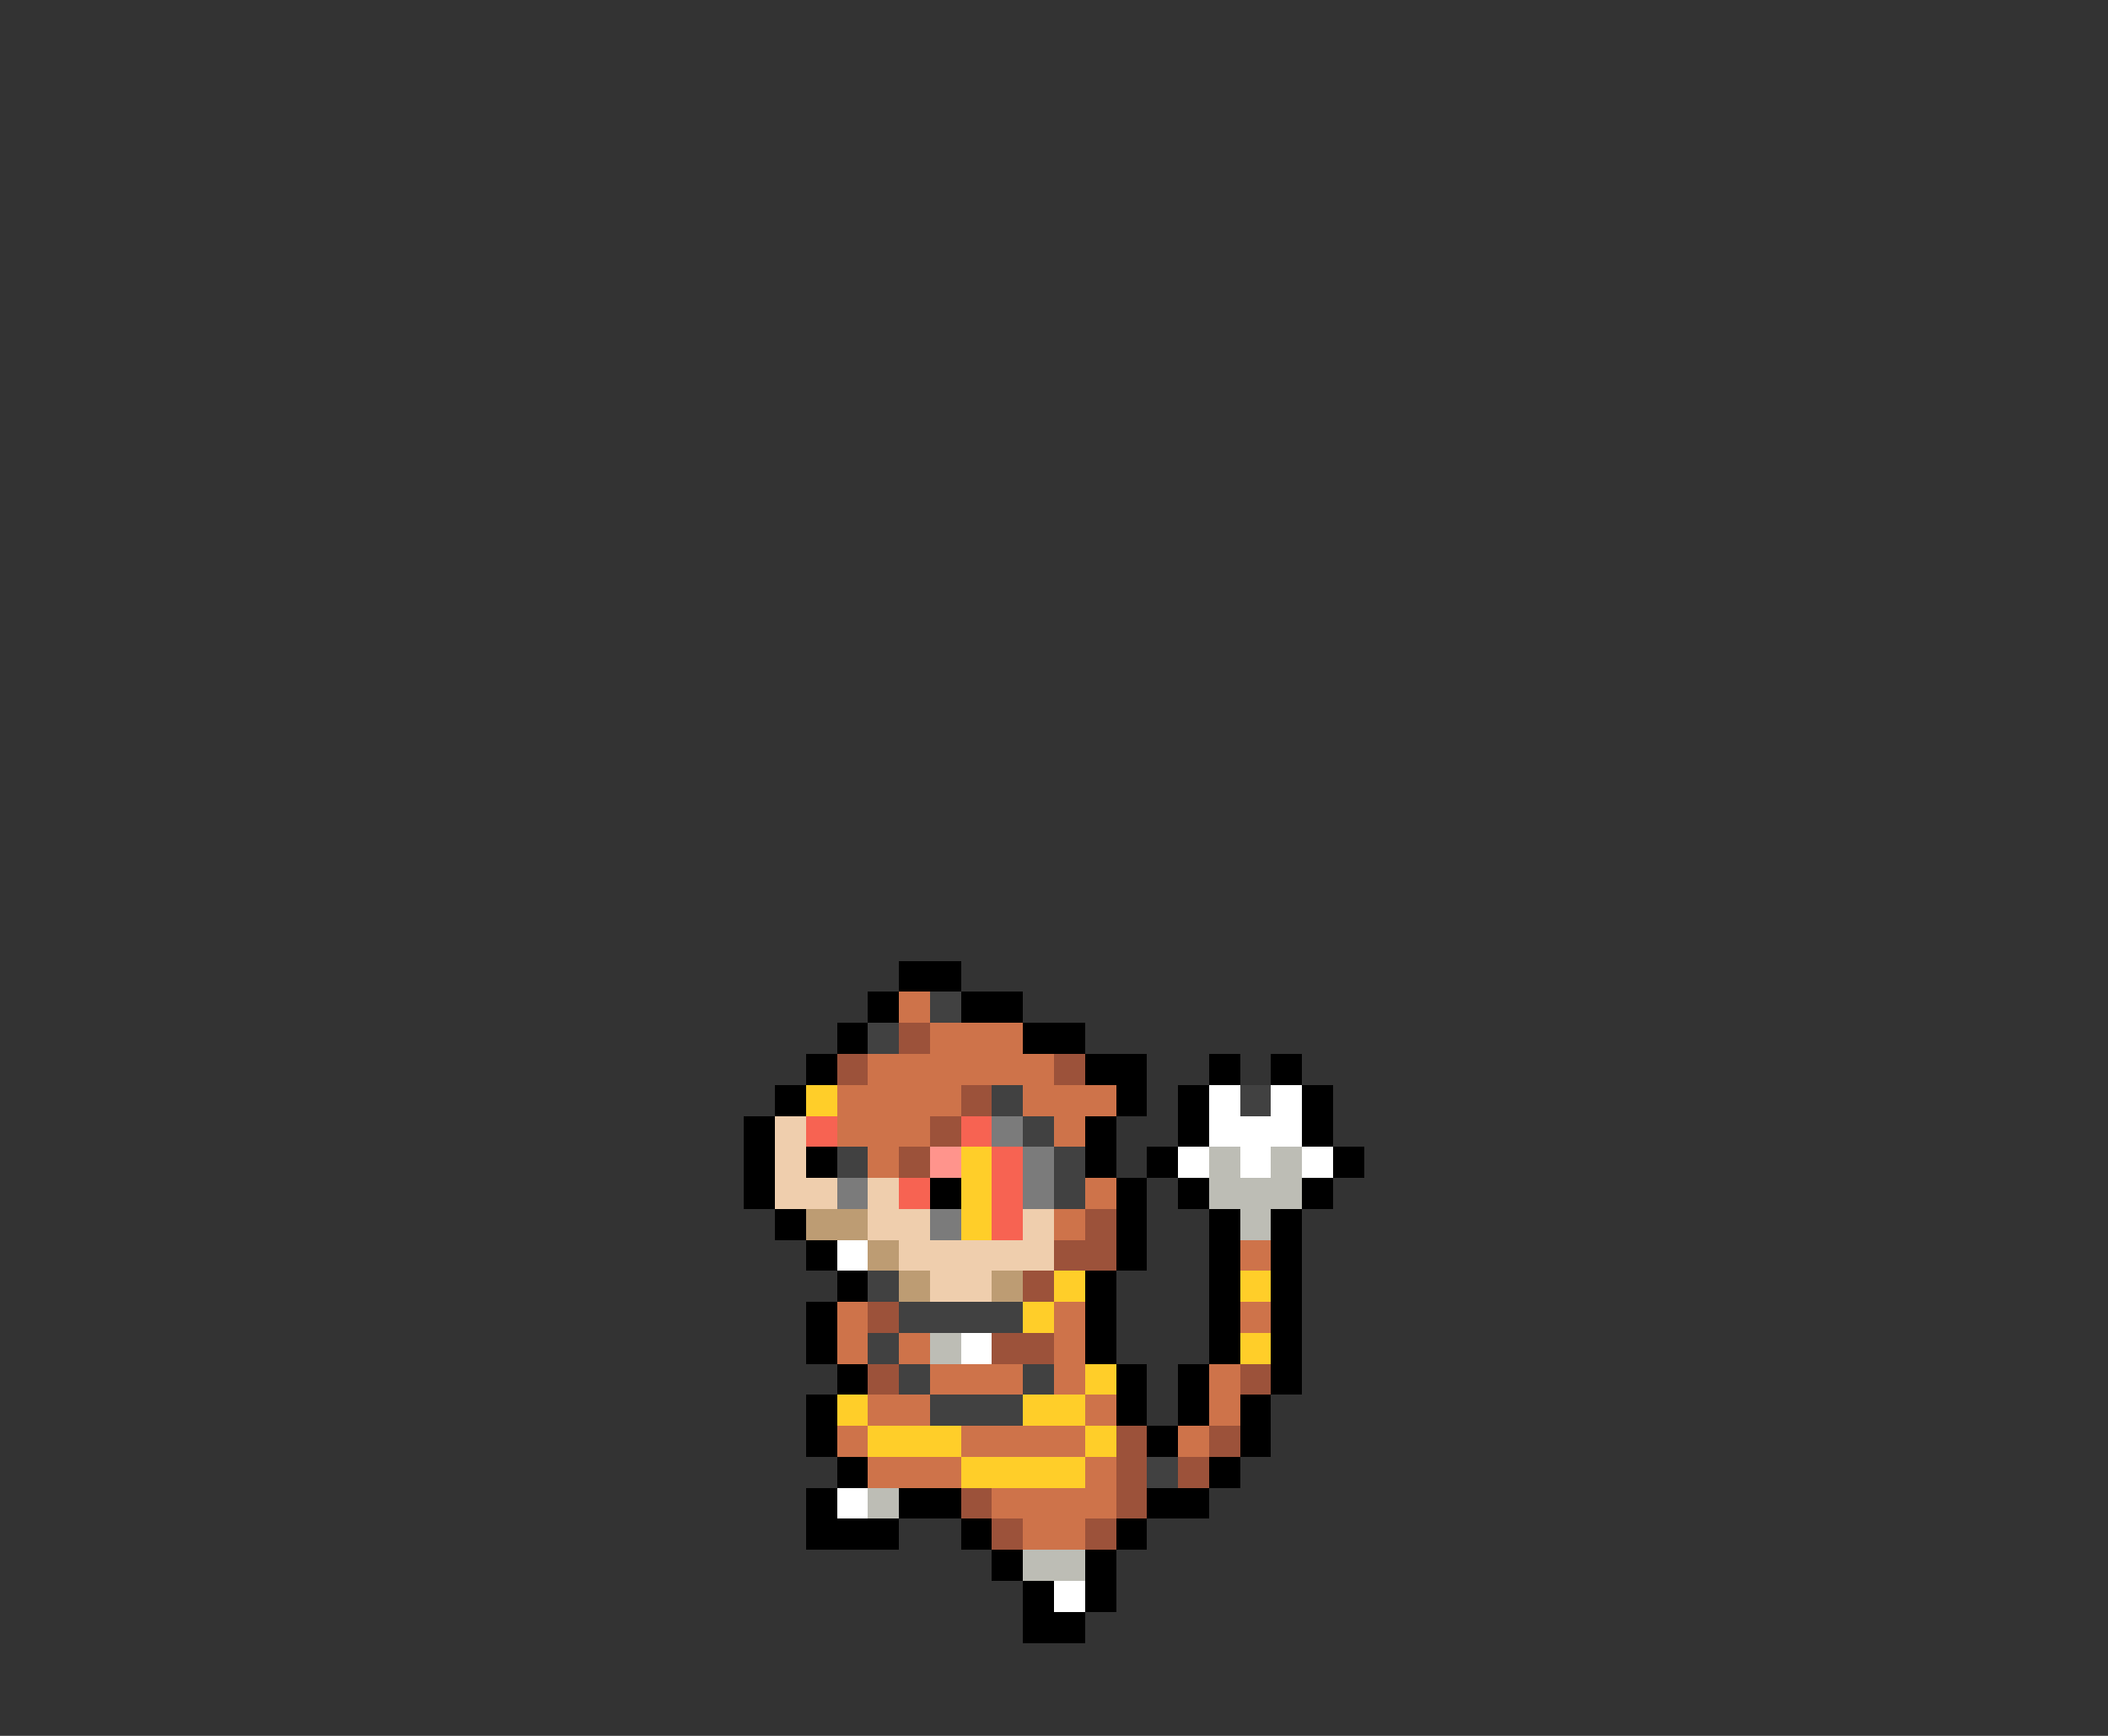 <svg xmlns="http://www.w3.org/2000/svg" viewBox="0 -0.5 68 56" shape-rendering="crispEdges">
<rect x="0" y="-0.5" width="68" height="56" fill="#333333" stroke="none"/>
<path stroke="#000000" d="M29 31h2M28 32h1M31 32h2M27 33h1M33 33h2M26 34h1M35 34h2M39 34h1M41 34h1M25 35h1M36 35h1M38 35h1M42 35h1M24 36h1M35 36h1M38 36h1M42 36h1M24 37h1M26 37h1M35 37h1M37 37h1M43 37h1M24 38h1M30 38h1M36 38h1M38 38h1M42 38h1M25 39h1M36 39h1M39 39h1M41 39h1M26 40h1M36 40h1M39 40h1M41 40h1M27 41h1M35 41h1M39 41h1M41 41h1M26 42h1M35 42h1M39 42h1M41 42h1M26 43h1M35 43h1M39 43h1M41 43h1M27 44h1M36 44h1M38 44h1M41 44h1M26 45h1M36 45h1M38 45h1M40 45h1M26 46h1M37 46h1M40 46h1M27 47h1M39 47h1M26 48h1M29 48h2M37 48h2M26 49h3M31 49h1M36 49h1M32 50h1M35 50h1M33 51h1M35 51h1M33 52h2" />
<path stroke="#ce734a" d="M29 32h1M30 33h3M28 34h6M27 35h4M33 35h3M27 36h3M34 36h1M28 37h1M35 38h1M34 39h1M40 40h1M27 42h1M34 42h1M40 42h1M27 43h1M29 43h1M34 43h1M30 44h3M34 44h1M39 44h1M28 45h2M35 45h1M39 45h1M27 46h1M31 46h4M38 46h1M28 47h3M35 47h1M32 48h4M33 49h2" />
<path stroke="#414141" d="M30 32h1M28 33h1M32 35h1M40 35h1M33 36h1M27 37h1M34 37h1M34 38h1M28 41h1M29 42h4M28 43h1M29 44h1M33 44h1M30 45h3M37 47h1" />
<path stroke="#9c523a" d="M29 33h1M27 34h1M34 34h1M31 35h1M30 36h1M29 37h1M35 39h1M34 40h2M33 41h1M28 42h1M32 43h2M28 44h1M40 44h1M36 46h1M39 46h1M36 47h1M38 47h1M31 48h1M36 48h1M32 49h1M35 49h1" />
<path stroke="#ffce29" d="M26 35h1M31 37h1M31 38h1M31 39h1M34 41h1M40 41h1M33 42h1M40 43h1M35 44h1M27 45h1M33 45h2M28 46h3M35 46h1M31 47h4" />
<path stroke="#ffffff" d="M39 35h1M41 35h1M39 36h3M38 37h1M40 37h1M42 37h1M27 40h1M31 43h1M27 48h1M34 51h1" />
<path stroke="#efcead" d="M25 36h1M25 37h1M25 38h2M28 38h1M28 39h2M33 39h1M29 40h5M30 41h2" />
<path stroke="#f76352" d="M26 36h1M31 36h1M32 37h1M29 38h1M32 38h1M32 39h1" />
<path stroke="#7b7b7b" d="M32 36h1M33 37h1M27 38h1M33 38h1M30 39h1" />
<path stroke="#ff948c" d="M30 37h1" />
<path stroke="#bdbdb5" d="M39 37h1M41 37h1M39 38h3M40 39h1M30 43h1M28 48h1M33 50h2" />
<path stroke="#bd9c73" d="M26 39h2M28 40h1M29 41h1M32 41h1" />
</svg>